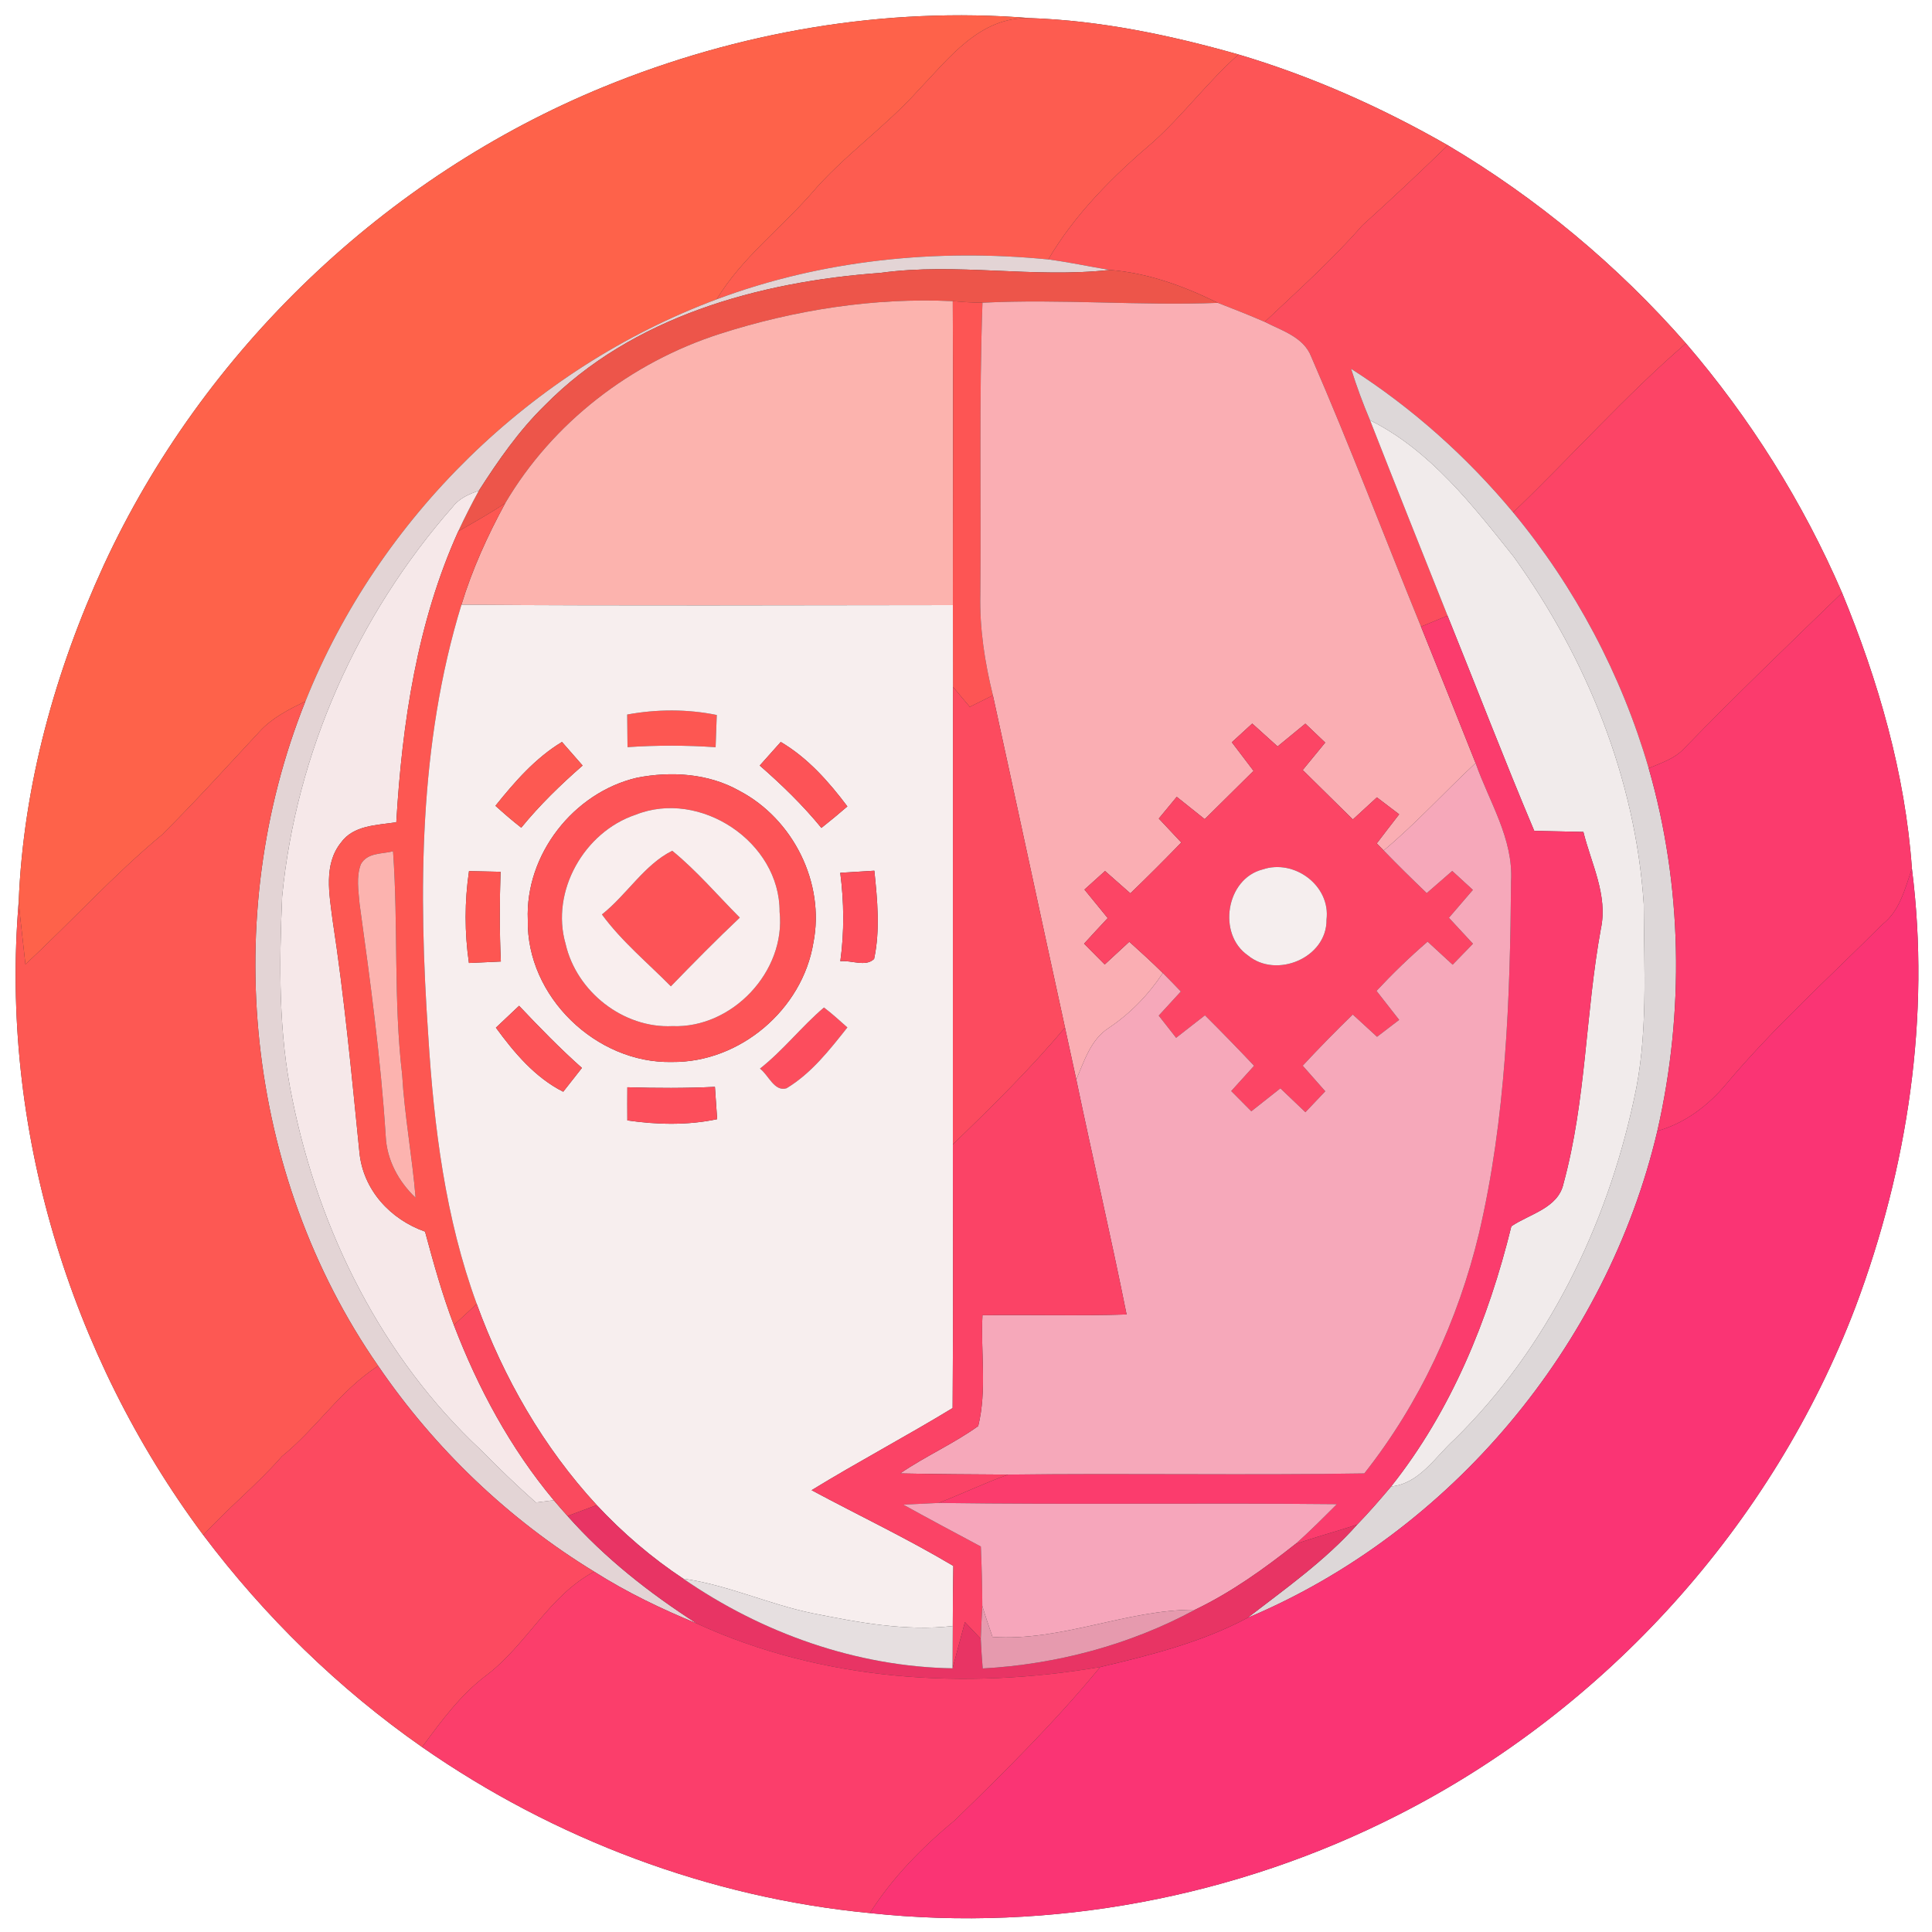 <?xml version="1.0" encoding="UTF-8" ?>
<!DOCTYPE svg PUBLIC "-//W3C//DTD SVG 1.1//EN" "http://www.w3.org/Graphics/SVG/1.1/DTD/svg11.dtd">
<svg width="250pt" height="250pt" viewBox="0 0 250 250" version="1.1" xmlns="http://www.w3.org/2000/svg">
<rect x="0" y="0" width="250" height="250" fill="#333333" stroke="none"/>
<g id="#ffffffff">
<path fill="#ffffff" opacity="1.00" d=" M 0.00 0.00 L 250.00 0.00 L 250.00 250.00 L 0.00 250.00 L 0.00 0.00 M 78.12 11.24 C 49.84 22.83 26.27 45.36 13.44 73.11 C 7.16 86.78 3.01 101.65 2.42 116.71 C -0.03 145.71 8.96 175.35 26.31 198.64 C 34.25 209.18 43.80 218.51 54.62 226.07 C 71.70 237.97 91.81 245.56 112.56 247.55 C 135.93 250.06 160.01 245.52 180.94 234.84 C 207.84 221.18 229.38 197.32 240.10 169.11 C 246.85 151.14 249.83 131.50 247.40 112.40 C 246.54 100.12 243.05 88.07 238.36 76.71 C 233.31 65.00 226.46 54.10 218.16 44.43 C 209.31 34.33 198.89 25.64 187.34 18.80 C 178.78 13.89 169.72 9.86 160.26 7.05 C 151.46 4.55 142.40 2.65 133.24 2.34 C 114.53 0.82 95.48 4.13 78.12 11.24 Z" />
</g>
<g id="#fe624aff">
<path fill="#fe624a" opacity="1.00" d=" M 78.12 11.24 C 95.48 4.13 114.53 0.82 133.24 2.34 C 126.76 2.15 122.80 7.54 118.79 11.72 C 114.51 16.48 109.18 20.14 105.02 25.01 C 100.97 29.63 95.95 33.42 92.74 38.73 C 68.78 47.67 49.01 67.00 39.52 90.75 C 37.40 91.79 35.23 92.87 33.61 94.64 C 29.43 99.13 25.32 103.69 20.97 108.01 C 14.71 113.21 9.25 119.26 3.29 124.78 C 3.01 122.09 2.67 119.41 2.42 116.71 C 3.01 101.65 7.16 86.78 13.44 73.11 C 26.27 45.36 49.84 22.83 78.12 11.24 Z" />
</g>
<g id="#fd5c50ff">
<path fill="#fd5c50" opacity="1.00" d=" M 118.79 11.72 C 122.80 7.54 126.76 2.15 133.24 2.34 C 142.40 2.65 151.46 4.55 160.26 7.05 C 156.33 10.54 153.17 14.79 149.29 18.31 C 144.08 22.74 139.13 27.65 135.65 33.57 C 121.18 32.15 106.40 33.62 92.74 38.73 C 95.95 33.42 100.97 29.63 105.02 25.01 C 109.18 20.14 114.51 16.48 118.79 11.72 Z" />
</g>
<g id="#fd5556ff">
<path fill="#fd5556" opacity="1.00" d=" M 160.26 7.05 C 169.72 9.86 178.78 13.89 187.34 18.80 C 183.71 22.33 180.03 25.79 176.27 29.18 C 172.38 33.64 167.96 37.59 163.66 41.65 C 161.66 40.78 159.63 39.98 157.59 39.19 C 153.19 37.02 148.52 35.31 143.59 34.93 C 140.94 34.49 138.31 33.92 135.65 33.57 C 139.13 27.65 144.08 22.74 149.29 18.31 C 153.17 14.79 156.33 10.54 160.26 7.05 Z" />
</g>
<g id="#fc4d5dff">
<path fill="#fc4d5d" opacity="1.00" d=" M 187.34 18.80 C 198.89 25.64 209.31 34.33 218.16 44.43 C 210.26 51.25 203.33 59.09 195.80 66.30 C 189.80 59.09 182.73 52.77 174.83 47.72 C 175.54 49.98 176.36 52.20 177.28 54.38 C 180.59 62.83 183.95 71.25 187.31 79.67 C 186.17 80.14 185.02 80.62 183.88 81.09 C 179.13 69.45 174.68 57.68 169.67 46.15 C 168.69 43.61 165.87 42.79 163.66 41.65 C 167.96 37.59 172.38 33.64 176.27 29.18 C 180.03 25.79 183.71 22.33 187.34 18.80 Z" />
<path fill="#fc4d5d" opacity="1.00" d=" M 98.34 138.28 C 101.35 135.91 103.72 132.84 106.62 130.37 C 107.68 131.17 108.65 132.07 109.65 132.95 C 107.35 135.85 105.00 138.88 101.78 140.82 C 100.19 141.31 99.43 139.07 98.34 138.28 Z" />
</g>
<g id="#e3d4d5ff">
<path fill="#e3d4d5" opacity="1.00" d=" M 92.74 38.73 C 106.40 33.62 121.18 32.15 135.65 33.57 C 138.31 33.92 140.94 34.49 143.59 34.93 C 133.71 36.03 123.79 33.95 113.93 35.31 C 98.23 36.45 81.80 40.96 70.47 52.48 C 67.14 55.74 64.47 59.59 61.96 63.50 C 60.68 63.93 59.41 64.49 58.57 65.60 C 46.27 79.59 38.30 97.45 36.51 116.02 C 36.13 124.80 36.02 133.69 37.85 142.33 C 41.30 159.36 49.47 175.74 62.26 187.66 C 64.55 189.99 66.90 192.25 69.34 194.42 C 69.92 194.35 71.08 194.20 71.66 194.13 C 72.24 194.82 72.83 195.49 73.44 196.17 C 78.27 201.62 84.04 206.15 90.16 210.08 C 85.57 208.19 81.09 206.04 76.89 203.37 C 65.83 196.62 56.25 187.46 48.94 176.75 C 31.75 152.00 28.33 118.65 39.52 90.75 C 49.01 67.00 68.78 47.67 92.74 38.73 Z" />
</g>
<g id="#ed554aff">
<path fill="#ed554a" opacity="1.00" d=" M 143.59 34.93 C 148.52 35.31 153.19 37.02 157.59 39.19 C 147.43 39.58 137.27 38.66 127.13 39.17 C 125.85 39.17 124.56 39.07 123.29 38.97 C 113.12 38.48 102.83 40.10 93.15 43.20 C 81.65 46.90 71.51 54.68 65.37 65.12 C 63.41 66.43 61.35 67.58 59.30 68.75 C 60.13 66.97 61.02 65.22 61.96 63.50 C 64.47 59.59 67.14 55.74 70.47 52.48 C 81.80 40.96 98.23 36.45 113.93 35.31 C 123.79 33.95 133.71 36.03 143.59 34.93 Z" />
</g>
<g id="#fcb3aeff">
<path fill="#fcb3ae" opacity="1.00" d=" M 93.15 43.20 C 102.83 40.10 113.12 38.48 123.29 38.97 C 123.36 52.08 123.30 65.19 123.30 78.30 C 102.11 78.31 80.91 78.41 59.71 78.25 C 61.10 73.68 63.09 69.31 65.37 65.12 C 71.51 54.68 81.65 46.90 93.15 43.20 Z" />
</g>
<g id="#fd5554ff">
<path fill="#fd5554" opacity="1.00" d=" M 123.29 38.97 C 124.56 39.07 125.85 39.17 127.13 39.17 C 126.68 51.76 126.97 64.35 126.85 76.94 C 126.75 81.35 127.43 85.72 128.48 89.98 C 127.48 90.48 126.49 90.98 125.49 91.47 C 124.76 90.61 124.03 89.74 123.31 88.88 C 123.31 85.35 123.30 81.82 123.30 78.30 C 123.30 65.19 123.36 52.08 123.29 38.97 Z" />
</g>
<g id="#faaeb3ff">
<path fill="#faaeb3" opacity="1.00" d=" M 127.13 39.17 C 137.27 38.66 147.43 39.58 157.59 39.19 C 159.63 39.98 161.66 40.78 163.66 41.65 C 165.87 42.79 168.69 43.61 169.67 46.15 C 174.68 57.68 179.13 69.45 183.88 81.09 C 186.25 86.97 188.60 92.85 190.94 98.74 C 186.93 102.47 183.25 106.54 179.05 110.05 L 178.15 109.14 C 179.11 107.87 180.08 106.62 181.05 105.37 C 180.09 104.64 179.13 103.91 178.17 103.18 C 177.13 104.13 176.09 105.09 175.06 106.04 C 172.89 103.91 170.73 101.78 168.57 99.64 C 169.53 98.46 170.51 97.27 171.48 96.09 C 170.62 95.27 169.76 94.45 168.91 93.64 C 167.71 94.62 166.51 95.61 165.32 96.59 C 164.22 95.60 163.13 94.62 162.04 93.63 C 161.16 94.43 160.28 95.24 159.40 96.05 C 160.33 97.28 161.27 98.52 162.21 99.75 C 160.10 101.83 157.99 103.92 155.89 106.00 C 154.68 105.04 153.48 104.07 152.27 103.11 C 151.50 104.04 150.72 104.98 149.95 105.92 C 150.92 106.95 151.89 107.99 152.86 109.02 C 150.70 111.25 148.50 113.45 146.27 115.60 C 145.17 114.64 144.08 113.68 142.99 112.71 C 142.10 113.51 141.21 114.31 140.33 115.11 C 141.33 116.34 142.33 117.57 143.34 118.80 C 142.31 119.90 141.29 121.00 140.28 122.11 C 141.17 123.01 142.06 123.90 142.95 124.80 C 144.01 123.82 145.07 122.84 146.13 121.86 C 147.60 123.19 149.06 124.51 150.47 125.91 C 148.62 128.71 146.27 131.14 143.48 133.01 C 141.14 134.51 140.31 137.28 139.27 139.69 C 138.79 137.45 138.30 135.21 137.81 132.97 C 134.68 118.64 131.62 104.31 128.48 89.98 C 127.43 85.72 126.75 81.35 126.85 76.94 C 126.97 64.35 126.68 51.76 127.13 39.17 Z" />
</g>
<g id="#fc4466ff">
<path fill="#fc4466" opacity="1.00" d=" M 195.80 66.30 C 203.33 59.09 210.26 51.25 218.16 44.43 C 226.46 54.10 233.31 65.00 238.36 76.71 C 231.48 83.38 224.56 90.02 217.88 96.90 C 216.66 98.20 214.93 98.73 213.34 99.41 C 209.83 87.33 203.82 75.99 195.80 66.30 Z" />
</g>
<g id="#ddd7d8ff">
<path fill="#ddd7d8" opacity="1.00" d=" M 174.83 47.72 C 182.73 52.77 189.80 59.09 195.80 66.30 C 203.82 75.99 209.83 87.33 213.34 99.41 C 217.71 114.61 217.98 130.94 214.46 146.35 C 207.92 174.10 187.76 198.29 161.43 209.35 C 166.36 205.55 171.48 201.94 175.63 197.27 C 177.16 195.69 178.60 194.03 180.01 192.35 C 183.67 191.99 185.70 188.54 188.20 186.27 C 200.24 174.46 207.88 158.70 211.42 142.32 C 213.30 134.02 212.73 125.44 212.70 117.00 C 211.64 100.79 205.32 85.20 195.89 72.07 C 190.58 65.40 185.06 58.26 177.28 54.38 C 176.36 52.20 175.54 49.98 174.83 47.72 Z" />
</g>
<g id="#f1ebebff">
<path fill="#f1ebeb" opacity="1.00" d=" M 177.28 54.38 C 185.06 58.26 190.58 65.40 195.89 72.07 C 205.32 85.20 211.64 100.79 212.70 117.00 C 212.73 125.44 213.30 134.02 211.42 142.32 C 207.88 158.70 200.24 174.46 188.20 186.27 C 185.70 188.54 183.67 191.99 180.01 192.35 C 187.80 182.55 192.60 170.76 195.57 158.68 C 197.94 157.07 201.64 156.34 202.32 153.14 C 205.26 142.38 205.15 131.12 207.15 120.19 C 208.09 115.85 205.90 111.76 204.89 107.65 C 202.77 107.60 200.65 107.55 198.53 107.51 C 194.64 98.29 191.06 88.95 187.31 79.67 C 183.95 71.25 180.59 62.83 177.28 54.38 Z" />
</g>
<g id="#f6e8e9ff">
<path fill="#f6e8e9" opacity="1.00" d=" M 58.57 65.60 C 59.41 64.49 60.68 63.93 61.96 63.50 C 61.02 65.22 60.13 66.97 59.30 68.75 C 53.97 80.56 52.04 93.56 51.28 106.40 C 48.77 106.79 45.73 106.76 44.10 109.06 C 41.85 111.89 42.62 115.72 43.03 119.02 C 44.56 129.00 45.50 139.07 46.51 149.11 C 46.98 153.97 50.51 157.79 55.00 159.37 C 56.10 163.44 57.22 167.51 58.73 171.46 C 61.85 179.61 66.05 187.41 71.66 194.13 C 71.08 194.20 69.92 194.35 69.34 194.42 C 66.90 192.25 64.55 189.99 62.26 187.66 C 49.47 175.74 41.30 159.36 37.85 142.33 C 36.02 133.69 36.13 124.80 36.51 116.02 C 38.30 97.45 46.27 79.59 58.57 65.60 Z" />
</g>
<g id="#fd5752ff">
<path fill="#fd5752" opacity="1.00" d=" M 59.30 68.75 C 61.35 67.58 63.41 66.43 65.37 65.12 C 63.09 69.31 61.10 73.68 59.71 78.25 C 54.18 96.27 54.14 115.43 55.42 134.07 C 56.15 145.80 57.62 157.63 61.69 168.73 C 60.71 169.64 59.72 170.55 58.73 171.46 C 57.22 167.51 56.10 163.44 55.00 159.37 C 50.51 157.79 46.98 153.97 46.51 149.11 C 45.50 139.07 44.56 129.00 43.03 119.02 C 42.62 115.72 41.85 111.89 44.10 109.06 C 45.73 106.76 48.77 106.79 51.28 106.40 C 52.04 93.56 53.97 80.56 59.30 68.75 M 46.70 111.82 C 46.07 113.46 46.39 115.26 46.53 116.97 C 47.91 126.95 49.27 136.95 49.91 147.01 C 50.05 150.10 51.57 152.89 53.78 154.99 C 53.34 149.66 52.35 144.39 52.04 139.05 C 50.91 129.45 51.55 119.77 50.86 110.16 C 49.42 110.52 47.54 110.31 46.70 111.82 Z" />
<path fill="#fd5752" opacity="1.00" d=" M 81.16 92.46 C 85.00 91.76 88.92 91.74 92.75 92.52 C 92.70 93.91 92.65 95.30 92.60 96.69 C 88.81 96.43 85.00 96.42 81.20 96.68 C 81.19 95.27 81.17 93.87 81.16 92.46 Z" />
</g>
<g id="#fb3b6dff">
<path fill="#fb3b6d" opacity="1.00" d=" M 217.88 96.90 C 224.56 90.02 231.48 83.38 238.36 76.71 C 243.05 88.07 246.54 100.12 247.40 112.40 C 246.51 114.98 245.84 117.88 243.56 119.63 C 236.75 126.46 229.55 132.91 223.34 140.31 C 220.99 143.11 218.02 145.35 214.46 146.35 C 217.98 130.94 217.71 114.61 213.34 99.41 C 214.93 98.73 216.66 98.20 217.88 96.90 Z" />
</g>
<g id="#f7eeeeff">
<path fill="#f7eeee" opacity="1.00" d=" M 59.71 78.25 C 80.91 78.41 102.11 78.31 123.30 78.30 C 123.30 81.82 123.31 85.35 123.31 88.88 C 123.30 108.61 123.31 128.35 123.30 148.08 C 123.31 159.46 123.35 170.83 123.27 182.20 C 117.26 185.86 111.03 189.15 105.02 192.83 C 111.13 196.11 117.40 199.08 123.36 202.63 C 123.32 205.22 123.29 207.82 123.29 210.41 C 117.19 211.11 111.11 209.95 105.15 208.76 C 99.48 207.60 94.17 205.09 88.41 204.28 C 84.32 201.57 80.57 198.35 77.22 194.76 C 70.31 187.27 65.16 178.28 61.69 168.73 C 57.62 157.63 56.15 145.80 55.42 134.07 C 54.14 115.43 54.18 96.27 59.71 78.25 M 81.16 92.46 C 81.17 93.87 81.19 95.27 81.20 96.68 C 85.00 96.42 88.81 96.43 92.60 96.69 C 92.65 95.30 92.70 93.91 92.75 92.52 C 88.92 91.74 85.00 91.76 81.16 92.46 M 64.11 104.27 C 65.19 105.24 66.29 106.20 67.45 107.10 C 69.84 104.17 72.55 101.54 75.39 99.06 C 74.50 98.04 73.61 97.02 72.72 96.01 C 69.27 98.09 66.61 101.16 64.11 104.27 M 98.31 99.06 C 101.16 101.55 103.89 104.19 106.29 107.13 C 107.43 106.23 108.55 105.30 109.65 104.35 C 107.24 101.14 104.52 98.07 101.03 96.01 C 100.12 97.03 99.21 98.04 98.31 99.06 M 82.41 100.64 C 74.21 102.56 67.94 110.59 68.30 119.04 C 68.10 128.93 77.15 137.65 86.97 137.42 C 95.74 137.51 103.83 130.64 105.25 122.00 C 106.78 114.25 102.62 105.97 95.67 102.33 C 91.67 100.07 86.84 99.77 82.41 100.64 M 60.68 124.61 C 62.06 124.55 63.44 124.48 64.81 124.42 C 64.63 120.55 64.65 116.68 64.77 112.81 C 63.41 112.78 62.05 112.75 60.69 112.72 C 60.11 116.66 60.11 120.67 60.68 124.61 M 108.73 112.94 C 109.22 116.74 109.26 120.58 108.74 124.38 C 110.14 124.22 112.05 125.16 113.11 124.08 C 113.91 120.32 113.53 116.45 113.14 112.67 C 111.67 112.76 110.20 112.85 108.73 112.94 M 98.34 138.28 C 99.43 139.07 100.19 141.31 101.78 140.82 C 105.00 138.88 107.35 135.85 109.65 132.95 C 108.65 132.07 107.68 131.17 106.62 130.37 C 103.72 132.84 101.35 135.91 98.34 138.28 M 64.17 132.98 C 66.55 136.23 69.22 139.42 72.88 141.27 C 73.69 140.24 74.49 139.21 75.30 138.19 C 72.45 135.66 69.79 132.92 67.17 130.15 C 66.17 131.09 65.17 132.04 64.17 132.98 M 81.18 140.69 C 81.17 142.12 81.17 143.55 81.18 144.98 C 85.04 145.54 88.97 145.63 92.80 144.82 C 92.70 143.42 92.61 142.03 92.51 140.64 C 88.73 140.82 84.95 140.81 81.18 140.69 Z" />
</g>
<g id="#fb3c6dff">
<path fill="#fb3c6d" opacity="1.00" d=" M 183.88 81.09 C 185.02 80.62 186.17 80.14 187.31 79.67 C 191.06 88.95 194.64 98.29 198.53 107.51 C 200.65 107.55 202.77 107.60 204.89 107.65 C 205.90 111.76 208.09 115.85 207.15 120.19 C 205.15 131.12 205.26 142.38 202.32 153.14 C 201.64 156.34 197.94 157.07 195.57 158.68 C 192.60 170.76 187.80 182.55 180.01 192.35 C 178.60 194.03 177.16 195.69 175.63 197.27 C 172.97 198.17 170.25 198.87 167.61 199.81 C 169.48 198.17 171.22 196.40 172.99 194.64 C 155.81 194.46 138.63 194.72 121.46 194.48 C 124.47 193.31 127.40 191.91 130.44 190.81 C 145.81 190.61 161.18 190.91 176.54 190.66 C 183.72 181.57 188.68 170.85 191.38 159.61 C 194.87 144.71 195.41 129.29 195.53 114.05 C 195.85 108.53 192.70 103.76 190.94 98.74 C 188.60 92.85 186.25 86.97 183.88 81.09 Z" />
</g>
<g id="#fc4b5fff">
<path fill="#fc4b5f" opacity="1.00" d=" M 123.31 88.88 C 124.03 89.74 124.76 90.61 125.49 91.47 C 126.49 90.98 127.48 90.48 128.48 89.98 C 131.62 104.31 134.68 118.64 137.81 132.97 C 133.31 138.33 128.33 143.23 123.30 148.08 C 123.31 128.35 123.30 108.61 123.31 88.88 Z" />
</g>
<g id="#fd5853ff">
<path fill="#fd5853" opacity="1.00" d=" M 33.61 94.64 C 35.23 92.87 37.40 91.79 39.52 90.75 C 28.33 118.65 31.75 152.00 48.94 176.75 C 44.07 179.85 40.94 184.85 36.49 188.44 C 33.32 192.07 29.56 195.09 26.31 198.64 C 8.96 175.35 -0.03 145.71 2.42 116.71 C 2.67 119.41 3.01 122.09 3.29 124.78 C 9.25 119.26 14.71 113.21 20.97 108.01 C 25.32 103.69 29.43 99.13 33.61 94.64 Z" />
</g>
<g id="#fc4565ff">
<path fill="#fc4565" opacity="1.00" d=" M 159.40 96.05 C 160.28 95.24 161.16 94.43 162.04 93.63 C 163.13 94.62 164.22 95.60 165.32 96.59 C 166.51 95.61 167.71 94.62 168.91 93.64 C 169.76 94.45 170.62 95.27 171.48 96.09 C 170.51 97.27 169.53 98.46 168.57 99.64 C 170.73 101.78 172.89 103.91 175.06 106.04 C 176.09 105.09 177.13 104.13 178.17 103.18 C 179.13 103.91 180.09 104.64 181.05 105.37 C 180.08 106.62 179.11 107.87 178.15 109.14 L 179.05 110.05 C 180.87 111.93 182.73 113.76 184.62 115.57 C 185.72 114.61 186.82 113.66 187.92 112.70 C 188.81 113.52 189.70 114.33 190.59 115.15 C 189.56 116.35 188.52 117.56 187.49 118.76 C 188.53 119.88 189.56 121.00 190.60 122.12 C 189.72 123.02 188.84 123.93 187.97 124.83 C 186.88 123.83 185.81 122.84 184.73 121.85 C 182.41 123.85 180.21 125.98 178.12 128.22 C 179.10 129.47 180.07 130.71 181.05 131.97 C 180.09 132.70 179.14 133.43 178.19 134.16 C 177.14 133.20 176.10 132.24 175.05 131.28 C 172.84 133.43 170.67 135.64 168.57 137.90 C 169.54 139.00 170.51 140.10 171.49 141.21 C 170.63 142.11 169.77 143.01 168.92 143.92 C 167.84 142.89 166.76 141.86 165.68 140.83 C 164.43 141.83 163.17 142.81 161.92 143.80 C 161.05 142.93 160.18 142.05 159.32 141.18 C 160.30 140.09 161.29 139.00 162.28 137.91 C 160.19 135.70 158.07 133.52 155.92 131.38 C 154.67 132.35 153.43 133.32 152.19 134.29 C 151.44 133.33 150.69 132.38 149.94 131.42 C 150.89 130.38 151.85 129.34 152.80 128.30 C 152.03 127.50 151.26 126.69 150.47 125.91 C 149.06 124.51 147.60 123.19 146.13 121.86 C 145.07 122.84 144.01 123.82 142.95 124.80 C 142.06 123.90 141.17 123.01 140.28 122.11 C 141.29 121.00 142.31 119.90 143.34 118.80 C 142.33 117.57 141.33 116.34 140.33 115.11 C 141.21 114.31 142.10 113.51 142.99 112.71 C 144.08 113.68 145.17 114.64 146.27 115.60 C 148.50 113.45 150.70 111.25 152.86 109.02 C 151.89 107.99 150.92 106.95 149.95 105.92 C 150.72 104.98 151.50 104.04 152.27 103.11 C 153.48 104.07 154.68 105.04 155.89 106.00 C 157.99 103.92 160.10 101.83 162.21 99.75 C 161.27 98.52 160.33 97.28 159.40 96.05 M 163.37 112.51 C 158.64 113.72 157.51 120.88 161.47 123.62 C 165.15 126.69 171.72 123.94 171.65 119.01 C 172.20 114.61 167.49 111.11 163.37 112.51 Z" />
</g>
<g id="#fd5952ff">
<path fill="#fd5952" opacity="1.00" d=" M 64.11 104.27 C 66.61 101.16 69.27 98.09 72.72 96.01 C 73.61 97.02 74.50 98.04 75.39 99.06 C 72.55 101.54 69.84 104.17 67.45 107.10 C 66.29 106.20 65.19 105.24 64.11 104.27 Z" />
</g>
<g id="#fd5357ff">
<path fill="#fd5357" opacity="1.00" d=" M 98.31 99.06 C 99.21 98.04 100.12 97.03 101.03 96.01 C 104.52 98.07 107.24 101.14 109.65 104.35 C 108.55 105.30 107.43 106.23 106.29 107.13 C 103.89 104.19 101.16 101.55 98.31 99.06 Z" />
<path fill="#fd5357" opacity="1.00" d=" M 77.89 118.33 C 81.08 115.81 83.40 111.86 86.99 110.09 C 90.16 112.68 92.84 115.84 95.73 118.74 C 92.68 121.62 89.73 124.62 86.81 127.63 C 83.79 124.57 80.44 121.81 77.89 118.33 Z" />
<path fill="#fd5357" opacity="1.00" d=" M 64.17 132.98 C 65.17 132.04 66.17 131.09 67.17 130.15 C 69.79 132.92 72.45 135.66 75.30 138.19 C 74.49 139.21 73.69 140.24 72.88 141.27 C 69.22 139.42 66.55 136.23 64.17 132.98 Z" />
</g>
<g id="#f6a8baff">
<path fill="#f6a8ba" opacity="1.00" d=" M 179.05 110.05 C 183.25 106.54 186.93 102.47 190.94 98.74 C 192.70 103.76 195.85 108.53 195.53 114.05 C 195.41 129.29 194.87 144.71 191.38 159.61 C 188.68 170.85 183.72 181.57 176.54 190.66 C 161.18 190.91 145.81 190.61 130.44 190.81 C 125.78 190.78 121.13 190.76 116.48 190.66 C 119.73 188.43 123.38 186.83 126.58 184.53 C 127.73 179.87 126.88 174.96 127.13 170.19 C 133.35 170.10 139.57 170.29 145.78 170.09 C 143.74 159.93 141.39 149.84 139.27 139.69 C 140.31 137.28 141.14 134.51 143.48 133.01 C 146.27 131.14 148.62 128.71 150.47 125.91 C 151.26 126.69 152.03 127.50 152.80 128.30 C 151.85 129.34 150.89 130.38 149.94 131.42 C 150.69 132.38 151.44 133.33 152.19 134.29 C 153.43 133.32 154.67 132.35 155.92 131.38 C 158.07 133.52 160.19 135.70 162.28 137.91 C 161.29 139.00 160.30 140.09 159.32 141.18 C 160.18 142.05 161.05 142.93 161.92 143.80 C 163.17 142.81 164.43 141.83 165.68 140.83 C 166.76 141.86 167.84 142.89 168.92 143.92 C 169.77 143.01 170.63 142.11 171.49 141.21 C 170.51 140.10 169.54 139.00 168.57 137.90 C 170.67 135.64 172.84 133.43 175.05 131.28 C 176.10 132.24 177.14 133.20 178.19 134.16 C 179.14 133.43 180.09 132.70 181.05 131.97 C 180.07 130.71 179.10 129.47 178.12 128.22 C 180.21 125.98 182.41 123.85 184.73 121.85 C 185.81 122.84 186.88 123.83 187.97 124.83 C 188.84 123.93 189.72 123.02 190.60 122.12 C 189.56 121.00 188.53 119.88 187.49 118.76 C 188.52 117.56 189.56 116.35 190.59 115.15 C 189.70 114.33 188.81 113.52 187.92 112.70 C 186.82 113.66 185.72 114.61 184.62 115.57 C 182.73 113.76 180.87 111.93 179.05 110.05 Z" />
</g>
<g id="#fd5457ff">
<path fill="#fd5457" opacity="1.00" d=" M 82.41 100.64 C 86.84 99.77 91.67 100.07 95.67 102.33 C 102.62 105.97 106.78 114.25 105.25 122.00 C 103.83 130.64 95.74 137.51 86.97 137.42 C 77.15 137.65 68.10 128.93 68.30 119.04 C 67.94 110.59 74.21 102.56 82.41 100.64 M 82.24 105.43 C 75.60 107.65 71.22 115.33 73.19 122.15 C 74.60 128.32 80.64 133.08 87.00 132.78 C 94.74 133.09 101.70 125.72 100.88 117.99 C 100.94 108.95 90.59 102.09 82.24 105.43 Z" />
</g>
<g id="#f9eeeeff">
<path fill="#f9eeee" opacity="1.00" d=" M 82.24 105.43 C 90.59 102.09 100.94 108.95 100.88 117.99 C 101.70 125.72 94.74 133.09 87.00 132.78 C 80.64 133.08 74.60 128.32 73.19 122.15 C 71.22 115.33 75.60 107.65 82.24 105.43 M 77.89 118.33 C 80.44 121.81 83.79 124.57 86.81 127.63 C 89.73 124.62 92.68 121.62 95.73 118.74 C 92.84 115.84 90.16 112.68 86.99 110.09 C 83.40 111.86 81.08 115.81 77.89 118.33 Z" />
</g>
<g id="#fcb3afff">
<path fill="#fcb3af" opacity="1.00" d=" M 46.70 111.82 C 47.54 110.31 49.42 110.52 50.86 110.16 C 51.55 119.77 50.91 129.45 52.04 139.05 C 52.35 144.39 53.34 149.66 53.78 154.99 C 51.57 152.89 50.05 150.10 49.91 147.01 C 49.27 136.95 47.91 126.95 46.53 116.97 C 46.39 115.26 46.07 113.46 46.70 111.82 Z" />
</g>
<g id="#f5eeeeff">
<path fill="#f5eeee" opacity="1.00" d=" M 163.37 112.51 C 167.49 111.11 172.20 114.61 171.65 119.01 C 171.72 123.94 165.15 126.69 161.47 123.62 C 157.51 120.88 158.64 113.72 163.37 112.51 Z" />
</g>
<g id="#fd5652ff">
<path fill="#fd5652" opacity="1.00" d=" M 60.68 124.61 C 60.11 120.67 60.11 116.66 60.69 112.72 C 62.05 112.75 63.41 112.78 64.77 112.81 C 64.65 116.68 64.63 120.55 64.81 124.42 C 63.44 124.48 62.06 124.55 60.68 124.61 Z" />
</g>
<g id="#fc4e5bff">
<path fill="#fc4e5b" opacity="1.00" d=" M 108.73 112.94 C 110.20 112.85 111.67 112.76 113.14 112.67 C 113.53 116.45 113.91 120.32 113.11 124.08 C 112.05 125.16 110.14 124.22 108.74 124.38 C 109.26 120.58 109.22 116.74 108.73 112.94 Z" />
<path fill="#fc4e5b" opacity="1.00" d=" M 81.18 140.69 C 84.95 140.81 88.73 140.82 92.51 140.64 C 92.61 142.03 92.70 143.42 92.80 144.82 C 88.97 145.63 85.04 145.54 81.18 144.98 C 81.17 143.55 81.17 142.12 81.18 140.69 Z" />
</g>
<g id="#fa3474ff">
<path fill="#fa3474" opacity="1.00" d=" M 243.56 119.63 C 245.84 117.88 246.51 114.98 247.40 112.40 C 249.83 131.50 246.85 151.14 240.10 169.11 C 229.38 197.32 207.84 221.18 180.94 234.84 C 160.01 245.52 135.93 250.06 112.56 247.55 C 115.51 242.91 119.39 238.99 123.61 235.49 C 130.12 229.16 136.59 222.74 142.37 215.71 C 148.90 214.17 155.48 212.52 161.43 209.35 C 187.76 198.29 207.92 174.10 214.46 146.35 C 218.02 145.35 220.99 143.11 223.34 140.31 C 229.55 132.91 236.75 126.46 243.56 119.63 Z" />
</g>
<g id="#fb4366ff">
<path fill="#fb4366" opacity="1.00" d=" M 137.81 132.97 C 138.30 135.21 138.79 137.45 139.27 139.69 C 141.39 149.84 143.74 159.93 145.78 170.09 C 139.57 170.29 133.35 170.10 127.13 170.19 C 126.88 174.96 127.73 179.87 126.58 184.53 C 123.38 186.83 119.73 188.43 116.48 190.66 C 121.13 190.76 125.78 190.78 130.44 190.81 C 127.40 191.91 124.47 193.31 121.46 194.48 C 119.93 194.56 118.41 194.62 116.88 194.70 C 120.21 196.54 123.56 198.33 126.92 200.12 C 127.03 202.68 127.10 205.24 127.11 207.81 C 127.03 209.22 126.96 210.64 126.91 212.06 C 126.22 211.34 125.54 210.62 124.86 209.90 C 124.32 211.90 123.79 213.89 123.26 215.88 C 123.27 214.06 123.28 212.23 123.29 210.41 C 123.29 207.82 123.32 205.22 123.36 202.63 C 117.40 199.08 111.13 196.11 105.02 192.83 C 111.03 189.15 117.26 185.86 123.27 182.20 C 123.35 170.83 123.31 159.46 123.30 148.08 C 128.33 143.23 133.31 138.33 137.81 132.97 Z" />
</g>
<g id="#fa4a5eff">
<path fill="#fa4a5e" opacity="1.00" d=" M 61.69 168.73 C 65.16 178.28 70.31 187.27 77.22 194.76 C 75.96 195.22 74.70 195.69 73.44 196.17 C 72.83 195.49 72.24 194.82 71.66 194.13 C 66.05 187.41 61.85 179.61 58.73 171.46 C 59.72 170.55 60.71 169.64 61.69 168.73 Z" />
</g>
<g id="#fc4a60ff">
<path fill="#fc4a60" opacity="1.00" d=" M 36.49 188.44 C 40.94 184.85 44.07 179.85 48.94 176.75 C 56.25 187.46 65.83 196.62 76.89 203.37 C 71.05 206.47 68.15 212.82 62.98 216.75 C 59.60 219.28 57.10 222.71 54.62 226.07 C 43.80 218.51 34.25 209.18 26.31 198.64 C 29.56 195.09 33.32 192.07 36.49 188.44 Z" />
</g>
<g id="#f6a6bbff">
<path fill="#f6a6bb" opacity="1.00" d=" M 116.88 194.70 C 118.41 194.62 119.93 194.56 121.46 194.48 C 138.63 194.72 155.81 194.46 172.99 194.64 C 171.22 196.40 169.48 198.17 167.61 199.81 C 163.55 203.02 159.31 206.06 154.63 208.30 C 145.74 208.27 137.39 212.42 128.43 211.82 C 127.98 210.49 127.51 209.16 127.11 207.81 C 127.10 205.24 127.03 202.68 126.92 200.12 C 123.56 198.33 120.21 196.54 116.88 194.70 Z" />
</g>
<g id="#e83464ff">
<path fill="#e83464" opacity="1.00" d=" M 73.44 196.17 C 74.70 195.69 75.96 195.22 77.22 194.76 C 80.57 198.35 84.32 201.57 88.41 204.28 C 98.60 211.32 110.82 215.67 123.26 215.88 C 123.79 213.89 124.32 211.90 124.86 209.90 C 125.54 210.62 126.22 211.34 126.91 212.06 C 126.97 213.34 127.05 214.62 127.16 215.90 C 136.71 215.37 146.20 212.85 154.63 208.30 C 159.31 206.06 163.55 203.02 167.61 199.81 C 170.25 198.87 172.97 198.17 175.63 197.27 C 171.48 201.94 166.36 205.55 161.43 209.35 C 155.48 212.52 148.90 214.17 142.37 215.71 C 124.92 218.70 106.38 217.53 90.16 210.08 C 84.04 206.15 78.27 201.62 73.44 196.17 Z" />
</g>
<g id="#fb3e6bff">
<path fill="#fb3e6b" opacity="1.00" d=" M 62.98 216.75 C 68.15 212.82 71.05 206.47 76.89 203.37 C 81.09 206.04 85.57 208.19 90.16 210.08 C 106.38 217.53 124.92 218.70 142.37 215.71 C 136.59 222.74 130.12 229.16 123.61 235.49 C 119.39 238.99 115.51 242.91 112.56 247.55 C 91.81 245.56 71.70 237.97 54.62 226.07 C 57.10 222.71 59.60 219.28 62.98 216.75 Z" />
</g>
<g id="#e6dfe0ff">
<path fill="#e6dfe0" opacity="1.00" d=" M 88.41 204.28 C 94.17 205.09 99.48 207.60 105.15 208.76 C 111.11 209.95 117.19 211.11 123.29 210.41 C 123.28 212.23 123.27 214.06 123.26 215.88 C 110.82 215.67 98.60 211.32 88.41 204.28 Z" />
</g>
<g id="#e69aaeff">
<path fill="#e69aae" opacity="1.00" d=" M 127.11 207.81 C 127.51 209.16 127.98 210.49 128.43 211.82 C 137.39 212.42 145.74 208.27 154.63 208.30 C 146.20 212.85 136.71 215.37 127.16 215.90 C 127.05 214.62 126.97 213.34 126.91 212.06 C 126.96 210.64 127.03 209.22 127.11 207.81 Z" />
</g>
</svg>
